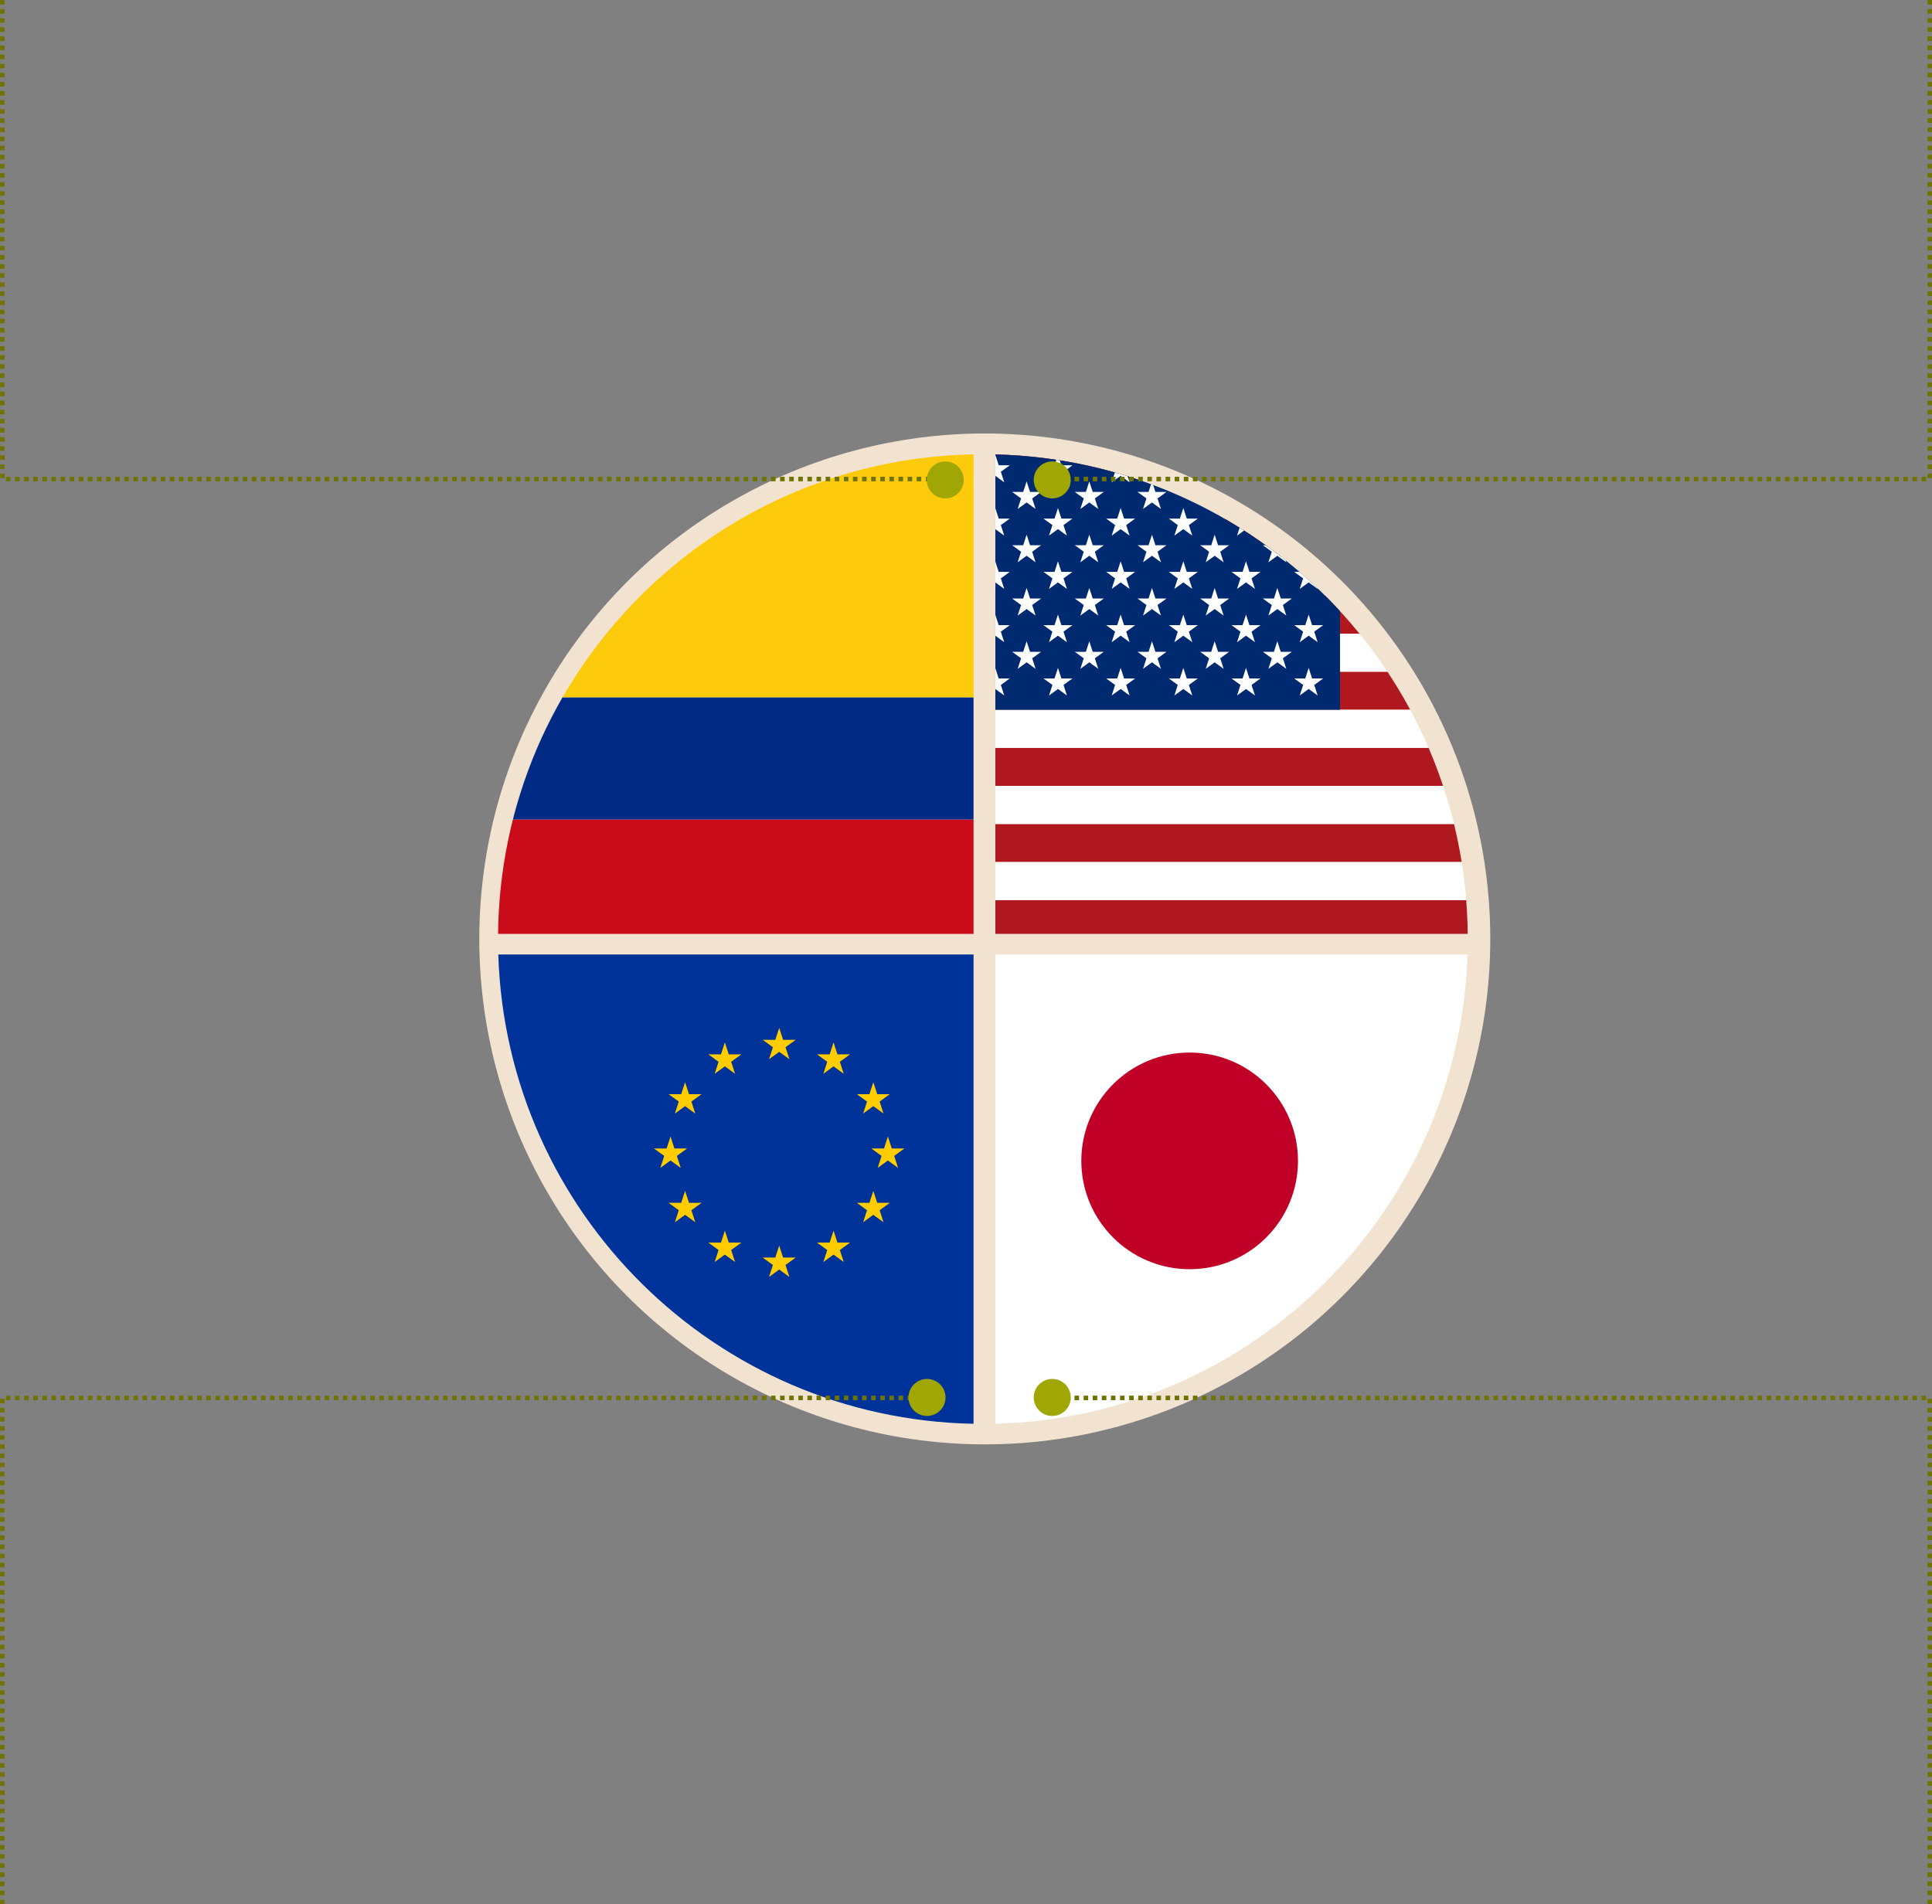 <svg xmlns="http://www.w3.org/2000/svg" xmlns:xlink="http://www.w3.org/1999/xlink" width="848.501" height="836.4" viewBox="0 0 848.501 836.4">
  <rect x="0" y="0" width="848.501" height="836.4" fill="#808080" stroke="none"/>
  <defs>
    <clipPath id="clip-path">
      <path id="Trazado_141756" data-name="Trazado 141756" d="M1215.415,3440.68V3230.053c-114.952,2.177-207.613,95.439-208.819,210.626Z" transform="translate(-1006.596 -3230.053)" fill="none"/>
    </clipPath>
    <clipPath id="clip-path-2">
      <path id="Trazado_141807" data-name="Trazado 141807" d="M1721.226,3440.738h207.458c-1.2-114.733-93.136-207.717-207.458-210.6Z" transform="translate(-1721.226 -3230.137)" fill="none"/>
    </clipPath>
    <clipPath id="clip-path-3">
      <path id="Trazado_141820" data-name="Trazado 141820" d="M1215.632,3948.855H1006.909c3.536,113.107,95.272,203.977,208.723,206.126Z" transform="translate(-1006.909 -3948.855)" fill="none"/>
    </clipPath>
    <clipPath id="clip-path-4">
      <path id="Trazado_141821" data-name="Trazado 141821" d="M1721.226,3948.855v206.1c112.824-2.845,203.841-93.445,207.363-206.1Z" transform="translate(-1721.226 -3948.855)" fill="none"/>
    </clipPath>
  </defs>
  <g id="Grupo_63860" data-name="Grupo 63860" transform="translate(-503.999 -2849.6)">
    <g id="Grupo_63699" data-name="Grupo 63699" transform="translate(45.5 46)">
      <circle id="Elipse_1949" data-name="Elipse 1949" cx="222" cy="222" r="222" transform="translate(669 2994)" fill="#f2e3d0"/>
      <g id="Grupo_63698" data-name="Grupo 63698" transform="translate(677.241 3003.158)">
        <g id="Grupo_63697" data-name="Grupo 63697" transform="translate(0 0)">
          <g id="Grupo_63696" data-name="Grupo 63696">
            <g id="Grupo_63681" data-name="Grupo 63681">
              <g id="Grupo_63680" data-name="Grupo 63680" clip-path="url(#clip-path)">
                <g id="Grupo_63679" data-name="Grupo 63679" transform="translate(-5.861 -0.647)">
                  <rect id="Rectángulo_19166" data-name="Rectángulo 19166" width="53.678" height="322.068" transform="translate(322.068 161.034) rotate(90)" fill="#ca0c1a"/>
                  <rect id="Rectángulo_19167" data-name="Rectángulo 19167" width="53.678" height="322.068" transform="translate(322.068 107.356) rotate(90)" fill="#002a84"/>
                  <rect id="Rectángulo_19168" data-name="Rectángulo 19168" width="107.356" height="322.068" transform="translate(322.068 0) rotate(90)" fill="#feca0c"/>
                </g>
              </g>
            </g>
            <g id="Grupo_63688" data-name="Grupo 63688" transform="translate(218.401 0.026)">
              <g id="Grupo_63687" data-name="Grupo 63687" clip-path="url(#clip-path-2)">
                <g id="Grupo_63686" data-name="Grupo 63686" transform="translate(-13.802 -4.85)">
                  <g id="Grupo_63684" data-name="Grupo 63684" transform="translate(0)">
                    <g id="Grupo_63682" data-name="Grupo 63682">
                      <rect id="Rectángulo_19169" data-name="Rectángulo 19169" width="412.925" height="16.718" fill="#b01820"/>
                      <rect id="Rectángulo_19170" data-name="Rectángulo 19170" width="412.925" height="16.718" transform="translate(0 200.611)" fill="#b01820"/>
                      <rect id="Rectángulo_19171" data-name="Rectángulo 19171" width="412.925" height="16.718" transform="translate(0 167.176)" fill="#b01820"/>
                      <rect id="Rectángulo_19172" data-name="Rectángulo 19172" width="412.925" height="16.718" transform="translate(0 133.741)" fill="#b01820"/>
                      <rect id="Rectángulo_19173" data-name="Rectángulo 19173" width="412.925" height="16.718" transform="translate(0 100.306)" fill="#b01820"/>
                      <rect id="Rectángulo_19174" data-name="Rectángulo 19174" width="412.925" height="16.718" transform="translate(0 66.87)" fill="#b01820"/>
                      <rect id="Rectángulo_19175" data-name="Rectángulo 19175" width="412.925" height="16.718" transform="translate(0 33.435)" fill="#b01820"/>
                    </g>
                    <g id="Grupo_63683" data-name="Grupo 63683" transform="translate(0 16.718)">
                      <rect id="Rectángulo_19176" data-name="Rectángulo 19176" width="412.925" height="16.718" transform="translate(0 167.176)" fill="#fff"/>
                      <rect id="Rectángulo_19177" data-name="Rectángulo 19177" width="412.925" height="16.718" transform="translate(0 133.741)" fill="#fff"/>
                      <rect id="Rectángulo_19178" data-name="Rectángulo 19178" width="412.925" height="16.718" transform="translate(0 100.306)" fill="#fff"/>
                      <rect id="Rectángulo_19179" data-name="Rectángulo 19179" width="412.925" height="16.718" transform="translate(0 66.87)" fill="#fff"/>
                      <rect id="Rectángulo_19180" data-name="Rectángulo 19180" width="412.925" height="16.718" transform="translate(0 33.435)" fill="#fff"/>
                      <rect id="Rectángulo_19181" data-name="Rectángulo 19181" width="412.925" height="16.718" fill="#fff"/>
                    </g>
                  </g>
                  <rect id="Rectángulo_19182" data-name="Rectángulo 19182" width="165.17" height="117.023" fill="#002a70"/>
                  <g id="Grupo_63685" data-name="Grupo 63685" transform="translate(7.397 5.009)">
                    <path id="Trazado_141757" data-name="Trazado 141757" d="M1706.636,3230.655l-1.5,4.626h-4.864l3.935,2.859-1.5,4.625,3.935-2.858,3.935,2.859-1.5-4.626,3.935-2.859h-4.864Z" transform="translate(-1700.269 -3230.655)" fill="#fff"/>
                    <path id="Trazado_141758" data-name="Trazado 141758" d="M1796.711,3230.655l-1.5,4.626h-4.864l3.935,2.859-1.5,4.625,3.935-2.858,3.935,2.859-1.5-4.626,3.935-2.859h-4.864Z" transform="translate(-1762.816 -3230.655)" fill="#fff"/>
                    <path id="Trazado_141759" data-name="Trazado 141759" d="M1886.787,3230.655l-1.5,4.626h-4.864l3.935,2.859-1.5,4.625,3.935-2.858,3.935,2.859-1.5-4.626,3.935-2.859h-4.864Z" transform="translate(-1825.363 -3230.655)" fill="#fff"/>
                    <path id="Trazado_141760" data-name="Trazado 141760" d="M1976.862,3230.655l-1.5,4.626H1970.5l3.935,2.859-1.5,4.625,3.935-2.858,3.935,2.859-1.5-4.626,3.935-2.859h-4.864Z" transform="translate(-1887.91 -3230.655)" fill="#fff"/>
                    <path id="Trazado_141761" data-name="Trazado 141761" d="M2066.937,3230.655l-1.5,4.626h-4.864l3.935,2.859-1.5,4.625,3.934-2.858,3.935,2.859-1.5-4.626,3.935-2.859h-4.864Z" transform="translate(-1950.457 -3230.655)" fill="#fff"/>
                    <path id="Trazado_141762" data-name="Trazado 141762" d="M2153.078,3242.765l3.935-2.858,3.935,2.859-1.5-4.626,3.935-2.859h-4.864l-1.5-4.626-1.5,4.626h-4.864l3.935,2.859Z" transform="translate(-2013.004 -3230.655)" fill="#fff"/>
                    <path id="Trazado_141763" data-name="Trazado 141763" d="M1706.636,3307.237l-1.5,4.626h-4.864l3.935,2.859-1.5,4.625,3.935-2.859,3.935,2.859-1.5-4.626,3.935-2.859h-4.864Z" transform="translate(-1700.269 -3283.833)" fill="#fff"/>
                    <path id="Trazado_141764" data-name="Trazado 141764" d="M1796.711,3307.237l-1.5,4.626h-4.864l3.935,2.859-1.5,4.625,3.935-2.859,3.935,2.859-1.5-4.626,3.935-2.859h-4.864Z" transform="translate(-1762.816 -3283.833)" fill="#fff"/>
                    <path id="Trazado_141765" data-name="Trazado 141765" d="M1886.787,3307.237l-1.5,4.626h-4.864l3.935,2.859-1.5,4.625,3.935-2.859,3.935,2.859-1.5-4.626,3.935-2.859h-4.864Z" transform="translate(-1825.363 -3283.833)" fill="#fff"/>
                    <path id="Trazado_141766" data-name="Trazado 141766" d="M1976.862,3307.237l-1.5,4.626H1970.5l3.935,2.859-1.5,4.625,3.935-2.859,3.935,2.859-1.5-4.626,3.935-2.859h-4.864Z" transform="translate(-1887.91 -3283.833)" fill="#fff"/>
                    <path id="Trazado_141767" data-name="Trazado 141767" d="M2066.937,3307.237l-1.5,4.626h-4.864l3.935,2.859-1.5,4.625,3.934-2.859,3.935,2.859-1.5-4.626,3.935-2.859h-4.864Z" transform="translate(-1950.457 -3283.833)" fill="#fff"/>
                    <path id="Trazado_141768" data-name="Trazado 141768" d="M2157.012,3307.237l-1.5,4.626h-4.864l3.935,2.859-1.5,4.625,3.935-2.859,3.935,2.859-1.5-4.626,3.935-2.859h-4.864Z" transform="translate(-2013.004 -3283.833)" fill="#fff"/>
                    <path id="Trazado_141769" data-name="Trazado 141769" d="M1706.636,3383.82l-1.5,4.626h-4.864l3.935,2.859-1.5,4.625,3.935-2.858,3.935,2.859-1.5-4.626,3.935-2.859h-4.864Z" transform="translate(-1700.269 -3337.011)" fill="#fff"/>
                    <path id="Trazado_141770" data-name="Trazado 141770" d="M1796.711,3383.82l-1.5,4.626h-4.864l3.935,2.859-1.5,4.625,3.935-2.858,3.935,2.859-1.5-4.626,3.935-2.859h-4.864Z" transform="translate(-1762.816 -3337.011)" fill="#fff"/>
                    <path id="Trazado_141771" data-name="Trazado 141771" d="M1886.787,3383.82l-1.5,4.626h-4.864l3.935,2.859-1.5,4.625,3.935-2.858,3.935,2.859-1.5-4.626,3.935-2.859h-4.864Z" transform="translate(-1825.363 -3337.011)" fill="#fff"/>
                    <path id="Trazado_141772" data-name="Trazado 141772" d="M1976.862,3383.82l-1.5,4.626H1970.5l3.935,2.859-1.5,4.625,3.935-2.858,3.935,2.859-1.5-4.626,3.935-2.859h-4.864Z" transform="translate(-1887.91 -3337.011)" fill="#fff"/>
                    <path id="Trazado_141773" data-name="Trazado 141773" d="M2066.937,3383.82l-1.5,4.626h-4.864l3.935,2.859-1.5,4.625,3.934-2.858,3.935,2.859-1.5-4.626,3.935-2.859h-4.864Z" transform="translate(-1950.457 -3337.011)" fill="#fff"/>
                    <path id="Trazado_141774" data-name="Trazado 141774" d="M2157.012,3383.82l-1.5,4.626h-4.864l3.935,2.859-1.5,4.625,3.935-2.858,3.935,2.859-1.5-4.626,3.935-2.859h-4.864Z" transform="translate(-2013.004 -3337.011)" fill="#fff"/>
                    <path id="Trazado_141775" data-name="Trazado 141775" d="M1706.636,3460.4l-1.5,4.626h-4.864l3.935,2.859-1.5,4.625,3.935-2.859,3.935,2.859-1.5-4.626,3.935-2.859h-4.864Z" transform="translate(-1700.269 -3390.188)" fill="#fff"/>
                    <path id="Trazado_141776" data-name="Trazado 141776" d="M1796.711,3460.4l-1.5,4.626h-4.864l3.935,2.859-1.5,4.625,3.935-2.859,3.935,2.859-1.5-4.626,3.935-2.859h-4.864Z" transform="translate(-1762.816 -3390.188)" fill="#fff"/>
                    <path id="Trazado_141777" data-name="Trazado 141777" d="M1886.787,3460.4l-1.5,4.626h-4.864l3.935,2.859-1.5,4.625,3.935-2.859,3.935,2.859-1.5-4.626,3.935-2.859h-4.864Z" transform="translate(-1825.363 -3390.188)" fill="#fff"/>
                    <path id="Trazado_141778" data-name="Trazado 141778" d="M1976.862,3460.4l-1.5,4.626H1970.5l3.935,2.859-1.5,4.625,3.935-2.859,3.935,2.859-1.5-4.626,3.935-2.859h-4.864Z" transform="translate(-1887.91 -3390.188)" fill="#fff"/>
                    <path id="Trazado_141779" data-name="Trazado 141779" d="M2066.937,3460.4l-1.5,4.626h-4.864l3.935,2.859-1.5,4.625,3.934-2.859,3.935,2.859-1.5-4.626,3.935-2.859h-4.864Z" transform="translate(-1950.457 -3390.188)" fill="#fff"/>
                    <path id="Trazado_141780" data-name="Trazado 141780" d="M2157.012,3460.4l-1.5,4.626h-4.864l3.935,2.859-1.5,4.625,3.935-2.859,3.935,2.859-1.5-4.626,3.935-2.859h-4.864Z" transform="translate(-2013.004 -3390.188)" fill="#fff"/>
                    <path id="Trazado_141781" data-name="Trazado 141781" d="M1708.139,3541.611l-1.5-4.626-1.5,4.626h-4.864l3.935,2.859-1.5,4.625,3.935-2.859,3.935,2.859-1.5-4.626,3.935-2.859Z" transform="translate(-1700.269 -3443.366)" fill="#fff"/>
                    <path id="Trazado_141782" data-name="Trazado 141782" d="M1798.214,3541.611l-1.5-4.626-1.5,4.626h-4.864l3.935,2.859-1.5,4.625,3.935-2.859,3.935,2.859-1.5-4.626,3.935-2.859Z" transform="translate(-1762.816 -3443.366)" fill="#fff"/>
                    <path id="Trazado_141783" data-name="Trazado 141783" d="M1888.29,3541.611l-1.5-4.626-1.5,4.626h-4.864l3.935,2.859-1.5,4.625,3.935-2.859,3.935,2.859-1.5-4.626,3.935-2.859Z" transform="translate(-1825.363 -3443.366)" fill="#fff"/>
                    <path id="Trazado_141784" data-name="Trazado 141784" d="M1978.365,3541.611l-1.5-4.626-1.5,4.626H1970.5l3.935,2.859-1.5,4.625,3.935-2.859,3.935,2.859-1.5-4.626,3.935-2.859Z" transform="translate(-1887.91 -3443.366)" fill="#fff"/>
                    <path id="Trazado_141785" data-name="Trazado 141785" d="M2068.44,3541.611l-1.5-4.626-1.5,4.626h-4.864l3.935,2.859-1.5,4.625,3.934-2.859,3.935,2.859-1.5-4.626,3.935-2.859Z" transform="translate(-1950.457 -3443.366)" fill="#fff"/>
                    <path id="Trazado_141786" data-name="Trazado 141786" d="M2158.515,3541.611l-1.5-4.626-1.5,4.626h-4.864l3.935,2.859-1.5,4.625,3.935-2.859,3.935,2.859-1.5-4.626,3.935-2.859Z" transform="translate(-2013.004 -3443.366)" fill="#fff"/>
                    <path id="Trazado_141787" data-name="Trazado 141787" d="M1751.674,3268.947l-1.5,4.626h-4.864l3.935,2.859-1.5,4.625,3.935-2.859,3.935,2.859-1.5-4.626,3.935-2.859h-4.864Z" transform="translate(-1731.543 -3257.245)" fill="#fff"/>
                    <path id="Trazado_141788" data-name="Trazado 141788" d="M1841.749,3268.947l-1.5,4.626h-4.864l3.935,2.859-1.5,4.625,3.935-2.859,3.935,2.859-1.5-4.626,3.935-2.859h-4.864Z" transform="translate(-1794.09 -3257.245)" fill="#fff"/>
                    <path id="Trazado_141789" data-name="Trazado 141789" d="M1931.824,3268.947l-1.5,4.626h-4.864l3.935,2.859-1.5,4.625,3.934-2.859,3.935,2.859-1.5-4.626,3.935-2.859h-4.864Z" transform="translate(-1856.637 -3257.245)" fill="#fff"/>
                    <path id="Trazado_141790" data-name="Trazado 141790" d="M2021.9,3268.947l-1.5,4.626h-4.864l3.935,2.859-1.5,4.625,3.935-2.859,3.935,2.859-1.5-4.626,3.935-2.859H2023.4Z" transform="translate(-1919.184 -3257.245)" fill="#fff"/>
                    <path id="Trazado_141791" data-name="Trazado 141791" d="M2111.975,3268.947l-1.5,4.626h-4.864l3.935,2.859-1.5,4.625,3.934-2.859,3.935,2.859-1.5-4.626,3.935-2.859h-4.864Z" transform="translate(-1981.731 -3257.245)" fill="#fff"/>
                    <path id="Trazado_141792" data-name="Trazado 141792" d="M1751.674,3345.528l-1.5,4.626h-4.864l3.935,2.859-1.5,4.625,3.935-2.859,3.935,2.859-1.5-4.626,3.935-2.859h-4.864Z" transform="translate(-1731.543 -3310.421)" fill="#fff"/>
                    <path id="Trazado_141793" data-name="Trazado 141793" d="M1841.749,3345.528l-1.5,4.626h-4.864l3.935,2.859-1.5,4.625,3.935-2.859,3.935,2.859-1.5-4.626,3.935-2.859h-4.864Z" transform="translate(-1794.09 -3310.421)" fill="#fff"/>
                    <path id="Trazado_141794" data-name="Trazado 141794" d="M1931.824,3345.528l-1.5,4.626h-4.864l3.935,2.859-1.5,4.625,3.934-2.859,3.935,2.859-1.5-4.626,3.935-2.859h-4.864Z" transform="translate(-1856.637 -3310.421)" fill="#fff"/>
                    <path id="Trazado_141795" data-name="Trazado 141795" d="M2021.9,3345.528l-1.5,4.626h-4.864l3.935,2.859-1.5,4.625,3.935-2.859,3.935,2.859-1.5-4.626,3.935-2.859H2023.4Z" transform="translate(-1919.184 -3310.421)" fill="#fff"/>
                    <path id="Trazado_141796" data-name="Trazado 141796" d="M2111.975,3345.528l-1.5,4.626h-4.864l3.935,2.859-1.5,4.625,3.934-2.859,3.935,2.859-1.5-4.626,3.935-2.859h-4.864Z" transform="translate(-1981.731 -3310.421)" fill="#fff"/>
                    <path id="Trazado_141797" data-name="Trazado 141797" d="M1751.674,3422.111l-1.5,4.626h-4.864l3.935,2.859-1.5,4.625,3.935-2.859,3.935,2.859-1.5-4.626,3.935-2.859h-4.864Z" transform="translate(-1731.543 -3363.599)" fill="#fff"/>
                    <path id="Trazado_141798" data-name="Trazado 141798" d="M1841.749,3422.111l-1.5,4.626h-4.864l3.935,2.859-1.5,4.625,3.935-2.859,3.935,2.859-1.5-4.626,3.935-2.859h-4.864Z" transform="translate(-1794.09 -3363.599)" fill="#fff"/>
                    <path id="Trazado_141799" data-name="Trazado 141799" d="M1931.824,3422.111l-1.5,4.626h-4.864l3.935,2.859-1.5,4.625,3.934-2.859,3.935,2.859-1.5-4.626,3.935-2.859h-4.864Z" transform="translate(-1856.637 -3363.599)" fill="#fff"/>
                    <path id="Trazado_141800" data-name="Trazado 141800" d="M2021.9,3422.111l-1.5,4.626h-4.864l3.935,2.859-1.5,4.625,3.935-2.859,3.935,2.859-1.5-4.626,3.935-2.859H2023.4Z" transform="translate(-1919.184 -3363.599)" fill="#fff"/>
                    <path id="Trazado_141801" data-name="Trazado 141801" d="M2111.975,3422.111l-1.5,4.626h-4.864l3.935,2.859-1.5,4.625,3.934-2.859,3.935,2.859-1.5-4.626,3.935-2.859h-4.864Z" transform="translate(-1981.731 -3363.599)" fill="#fff"/>
                    <path id="Trazado_141802" data-name="Trazado 141802" d="M1753.177,3503.319l-1.5-4.626-1.5,4.626h-4.864l3.935,2.859-1.5,4.625,3.935-2.858,3.935,2.859-1.5-4.625,3.935-2.859Z" transform="translate(-1731.543 -3416.777)" fill="#fff"/>
                    <path id="Trazado_141803" data-name="Trazado 141803" d="M1843.252,3503.319l-1.5-4.626-1.5,4.626h-4.864l3.935,2.859-1.5,4.625,3.935-2.858,3.935,2.859-1.5-4.625,3.935-2.859Z" transform="translate(-1794.09 -3416.777)" fill="#fff"/>
                    <path id="Trazado_141804" data-name="Trazado 141804" d="M1933.327,3503.319l-1.5-4.626-1.5,4.626h-4.864l3.935,2.859-1.5,4.625,3.934-2.858,3.935,2.859-1.5-4.625,3.935-2.859Z" transform="translate(-1856.637 -3416.777)" fill="#fff"/>
                    <path id="Trazado_141805" data-name="Trazado 141805" d="M2023.4,3503.319l-1.5-4.626-1.5,4.626h-4.864l3.935,2.859-1.5,4.625,3.935-2.858,3.935,2.859-1.5-4.625,3.935-2.859Z" transform="translate(-1919.184 -3416.777)" fill="#fff"/>
                    <path id="Trazado_141806" data-name="Trazado 141806" d="M2113.478,3503.319l-1.5-4.626-1.5,4.626h-4.864l3.935,2.859-1.5,4.625,3.934-2.858,3.935,2.859-1.5-4.625,3.935-2.859Z" transform="translate(-1981.731 -3416.777)" fill="#fff"/>
                  </g>
                </g>
              </g>
            </g>
            <g id="Grupo_63692" data-name="Grupo 63692" transform="translate(0.096 219.676)">
              <g id="Grupo_63691" data-name="Grupo 63691" clip-path="url(#clip-path-3)">
                <g id="Grupo_63690" data-name="Grupo 63690" transform="translate(-55.476 -1.651)">
                  <rect id="Rectángulo_19183" data-name="Rectángulo 19183" width="286.256" height="253.404" fill="#039"/>
                  <g id="Grupo_63689" data-name="Grupo 63689" transform="translate(123.874 33.87)">
                    <path id="Trazado_141808" data-name="Trazado 141808" d="M1394.143,4054.278l-1.71,5.264H1386.9l4.478,3.253-1.71,5.263,4.477-3.253,4.478,3.253-1.71-5.263,4.478-3.253h-5.535Z" transform="translate(-1339.167 -4054.278)" fill="#fc0"/>
                    <path id="Trazado_141809" data-name="Trazado 141809" d="M1316.052,4075.2l-1.71,5.264h-5.535l4.478,3.253-1.71,5.263,4.477-3.253,4.478,3.253-1.71-5.263,4.478-3.253h-5.534Z" transform="translate(-1284.941 -4068.808)" fill="#fc0"/>
                    <path id="Trazado_141810" data-name="Trazado 141810" d="M1258.885,4132.369l-1.71,5.264h-5.535l4.478,3.253-1.71,5.263,4.477-3.252,4.478,3.253-1.71-5.264,4.478-3.253H1260.6Z" transform="translate(-1245.246 -4108.503)" fill="#fc0"/>
                    <path id="Trazado_141811" data-name="Trazado 141811" d="M1237.961,4220.987l4.478,3.253-1.71-5.264,4.478-3.253h-5.535l-1.71-5.264-1.71,5.264h-5.535l4.478,3.253-1.71,5.264Z" transform="translate(-1230.716 -4162.728)" fill="#fc0"/>
                    <path id="Trazado_141812" data-name="Trazado 141812" d="M1260.6,4293.814l-1.71-5.264-1.71,5.264h-5.535l4.478,3.253-1.71,5.263,4.477-3.252,4.478,3.252-1.71-5.263,4.478-3.253Z" transform="translate(-1245.246 -4216.954)" fill="#fc0"/>
                    <path id="Trazado_141813" data-name="Trazado 141813" d="M1317.762,4350.98l-1.71-5.264-1.71,5.264h-5.535l4.478,3.254-1.71,5.263,4.477-3.252,4.478,3.253-1.71-5.263,4.478-3.254Z" transform="translate(-1284.941 -4256.649)" fill="#fc0"/>
                    <path id="Trazado_141814" data-name="Trazado 141814" d="M1398.62,4380.981l-4.477-3.253-4.477,3.253,1.71-5.263-4.478-3.253h5.535l1.71-5.265,1.71,5.265h5.535l-4.477,3.253Z" transform="translate(-1339.167 -4271.567)" fill="#fc0"/>
                    <path id="Trazado_141815" data-name="Trazado 141815" d="M1473.944,4350.98l-1.71-5.264-1.71,5.264h-5.535l4.478,3.254-1.71,5.263,4.477-3.252,4.478,3.253-1.71-5.263,4.478-3.254Z" transform="translate(-1393.392 -4256.649)" fill="#fc0"/>
                    <path id="Trazado_141816" data-name="Trazado 141816" d="M1531.11,4293.814l-1.71-5.264-1.71,5.264h-5.535l4.477,3.253-1.71,5.263,4.477-3.252,4.477,3.252-1.71-5.263,4.478-3.253Z" transform="translate(-1433.087 -4216.954)" fill="#fc0"/>
                    <path id="Trazado_141817" data-name="Trazado 141817" d="M1557.569,4215.724h-5.535l-1.71-5.264-1.71,5.264h-5.535l4.478,3.253-1.71,5.264,4.477-3.253,4.478,3.253-1.71-5.264Z" transform="translate(-1447.617 -4162.728)" fill="#fc0"/>
                    <path id="Trazado_141818" data-name="Trazado 141818" d="M1524.923,4146.149l4.477-3.252,4.477,3.253-1.71-5.264,4.478-3.253h-5.535l-1.71-5.264-1.71,5.264h-5.535l4.477,3.253Z" transform="translate(-1433.087 -4108.503)" fill="#fc0"/>
                    <path id="Trazado_141819" data-name="Trazado 141819" d="M1472.234,4075.2l-1.71,5.264h-5.535l4.478,3.253-1.71,5.263,4.477-3.253,4.478,3.253-1.71-5.263,4.478-3.253h-5.535Z" transform="translate(-1393.392 -4068.808)" fill="#fc0"/>
                  </g>
                </g>
              </g>
            </g>
            <g id="Grupo_63695" data-name="Grupo 63695" transform="translate(218.401 219.676)">
              <g id="Grupo_63694" data-name="Grupo 63694" clip-path="url(#clip-path-4)">
                <g id="Grupo_63693" data-name="Grupo 63693" transform="translate(-36.812 -1.651)">
                  <rect id="Rectángulo_19184" data-name="Rectángulo 19184" width="298.585" height="221.462" fill="#fff"/>
                  <circle id="Elipse_1948" data-name="Elipse 1948" cx="47.579" cy="47.579" r="47.579" transform="translate(74.563 44.723)" fill="#c00026"/>
                </g>
              </g>
            </g>
          </g>
        </g>
      </g>
    </g>
    <path id="Trazado_141822" data-name="Trazado 141822" d="M14229.5,1627v210.4h421.1" transform="translate(-13724.5 1222.6)" fill="none" stroke="#6f7302" stroke-width="2" stroke-dasharray="2"/>
    <path id="Trazado_141823" data-name="Trazado 141823" d="M14615,1627v210.4h-385.5" transform="translate(-13263.5 1222.6)" fill="none" stroke="#6f7302" stroke-width="2" stroke-dasharray="2"/>
    <path id="Trazado_141824" data-name="Trazado 141824" d="M14615,1849.4V1627h-385.5" transform="translate(-13263.5 1836.6)" fill="none" stroke="#6f7302" stroke-width="2" stroke-dasharray="2"/>
    <path id="Trazado_141825" data-name="Trazado 141825" d="M14229.5,1849.4V1627h406" transform="translate(-13724.5 1836.6)" fill="none" stroke="#6f7302" stroke-width="2" stroke-dasharray="2"/>
    <circle id="Elipse_1950" data-name="Elipse 1950" cx="8.13" cy="8.13" r="8.13" transform="translate(927.262 3068.523) rotate(180)" fill="#a0a603"/>
    <circle id="Elipse_1951" data-name="Elipse 1951" cx="8.13" cy="8.13" r="8.13" transform="translate(974.262 3068.523) rotate(180)" fill="#a0a603"/>
    <circle id="Elipse_1952" data-name="Elipse 1952" cx="8.13" cy="8.13" r="8.13" transform="translate(974.262 3471.523) rotate(180)" fill="#a0a603"/>
    <circle id="Elipse_1953" data-name="Elipse 1953" cx="8.13" cy="8.13" r="8.13" transform="translate(919.262 3471.523) rotate(180)" fill="#a0a603"/>
  </g>
</svg>
